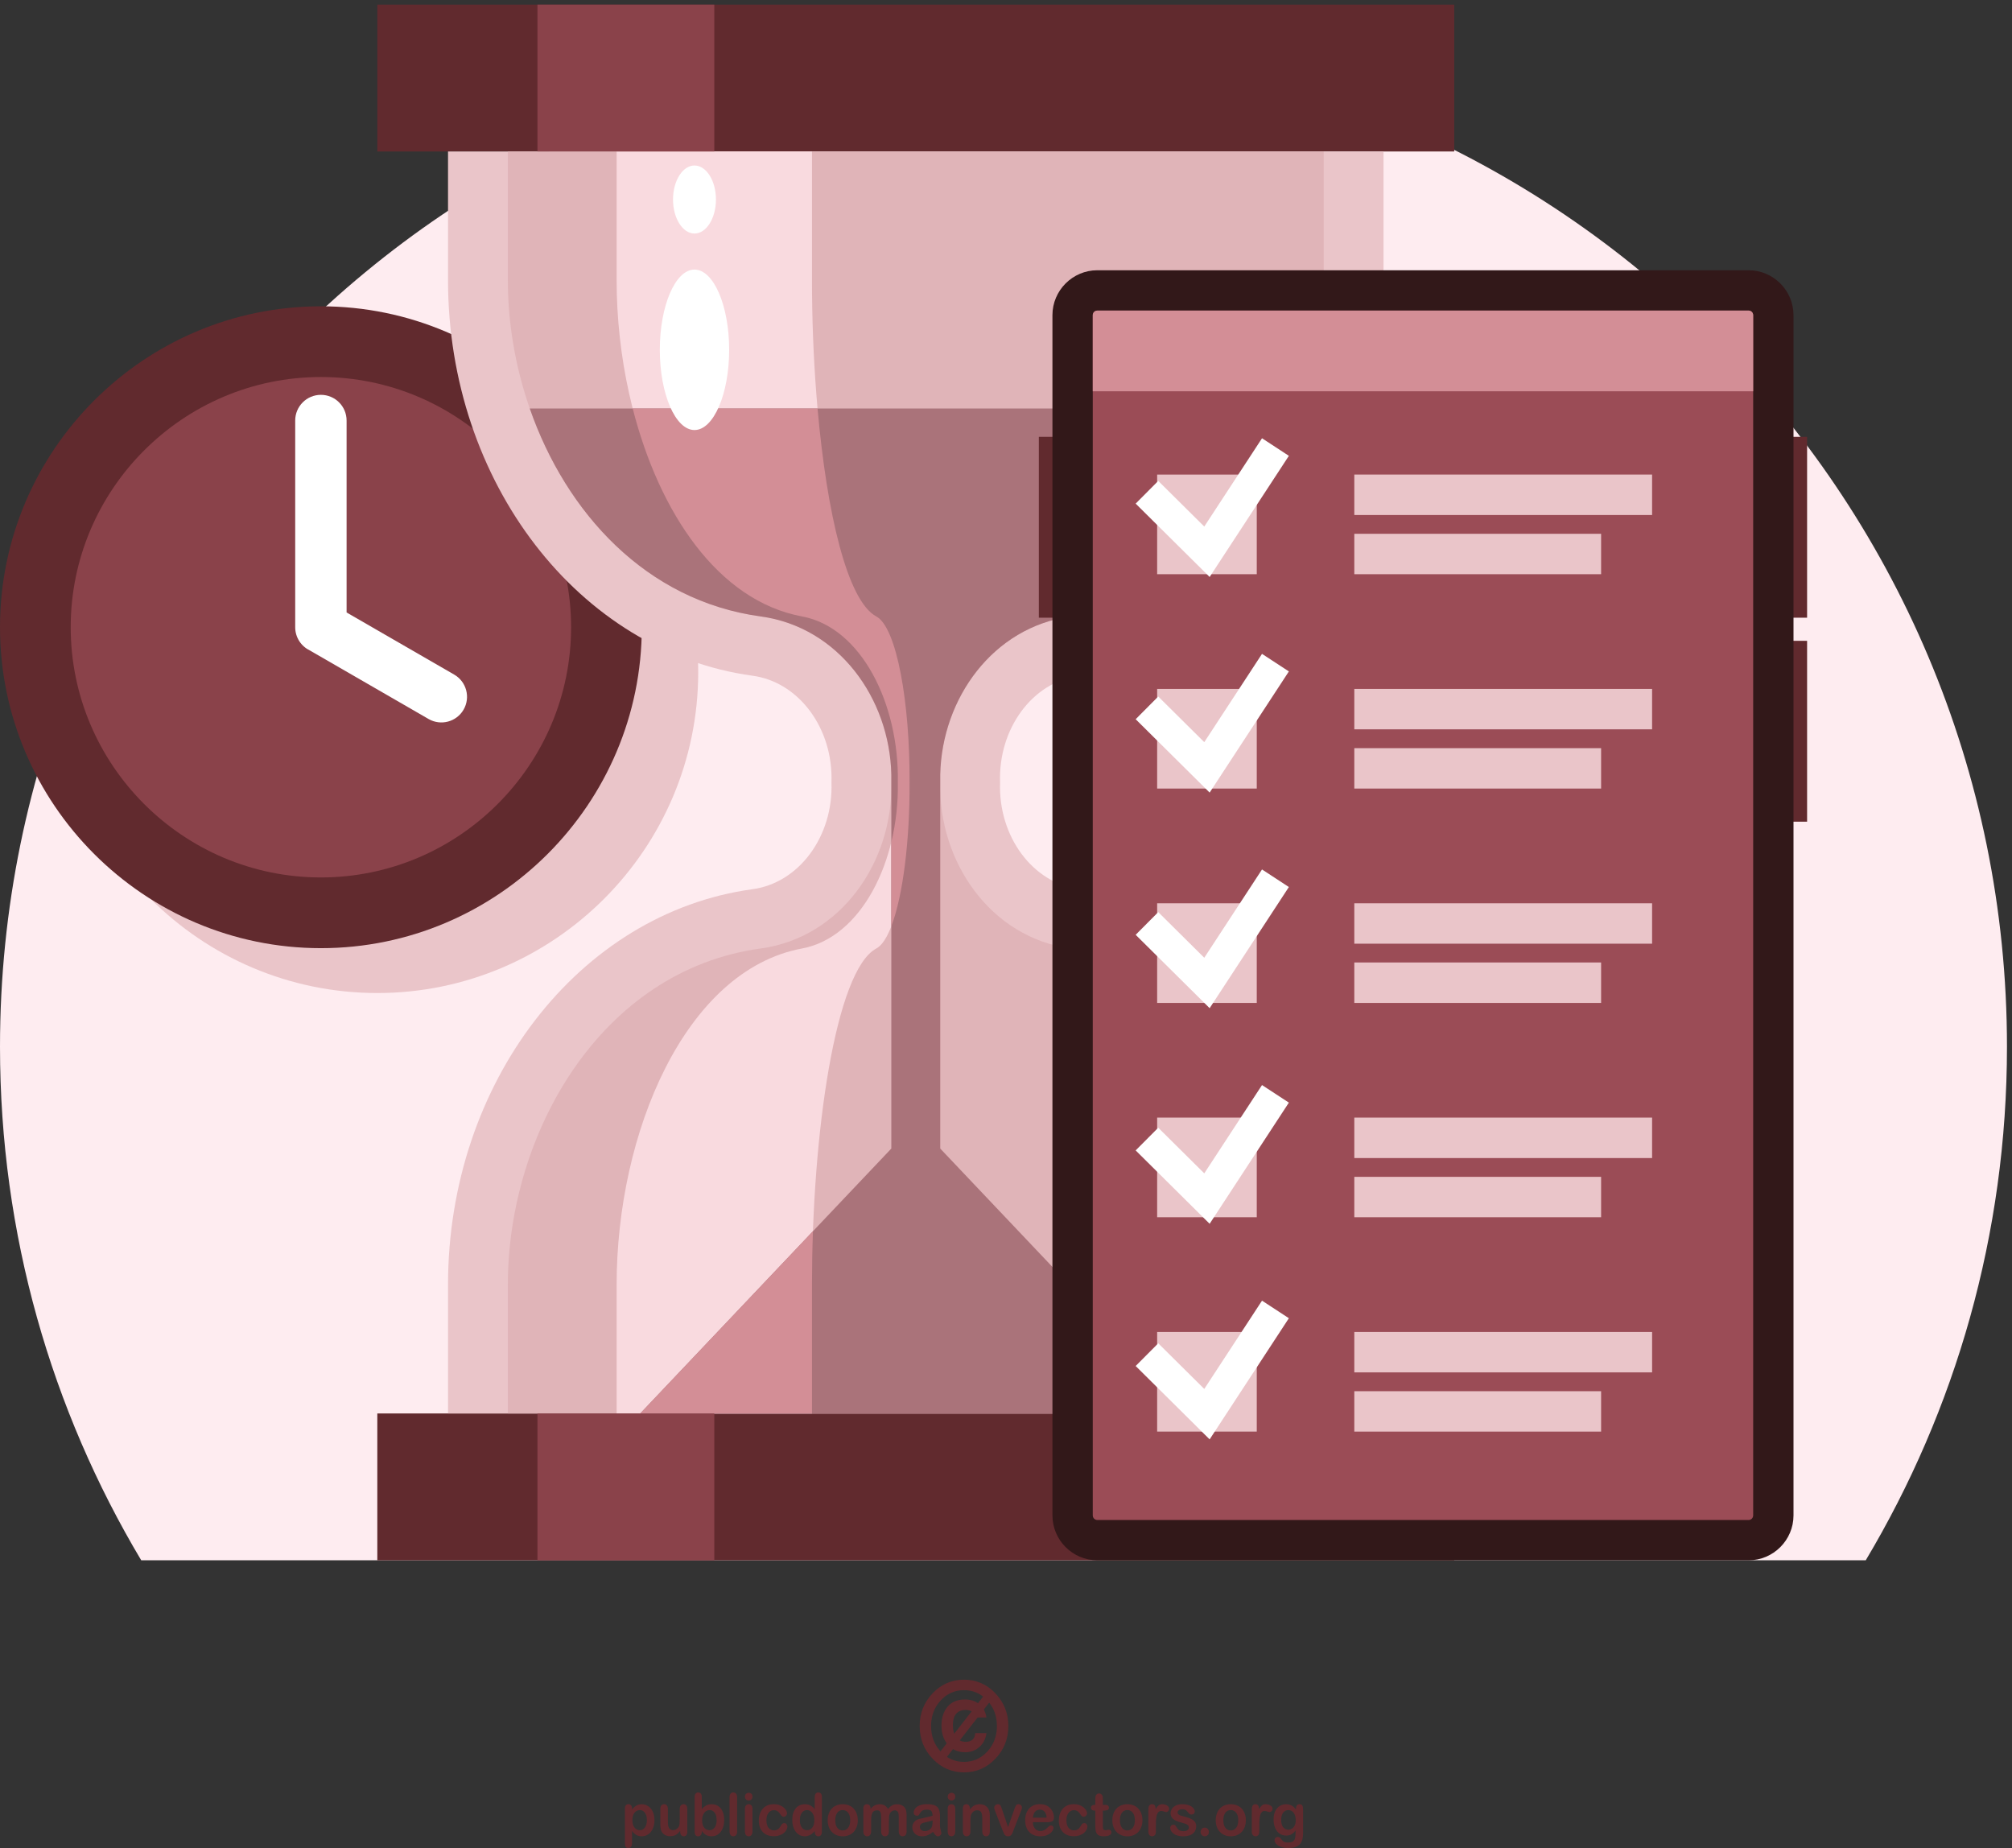<?xml version="1.0" encoding="UTF-8" standalone="no"?>
<!-- Created with Inkscape (http://www.inkscape.org/) -->

<svg
   version="1.1"
   id="svg1"
   width="662.652"
   height="608.584"
   viewBox="0 0 662.652 608.584"
   sodipodi:docname="time-management.svg"
   inkscape:version="1.3.2 (091e20ef0f, 2023-11-25, custom)"
   xmlns:inkscape="http://www.inkscape.org/namespaces/inkscape"
   xmlns:sodipodi="http://sodipodi.sourceforge.net/DTD/sodipodi-0.dtd"
   xmlns="http://www.w3.org/2000/svg"
   xmlns:svg="http://www.w3.org/2000/svg">
  <rect x="0" y="0" width="662.652" height="608.584" fill="#333333" stroke="none"/>
  <defs
     id="defs1" />
  <sodipodi:namedview
     id="namedview1"
     pagecolor="#505050"
     bordercolor="#ffffff"
     borderopacity="1"
     inkscape:showpageshadow="0"
     inkscape:pageopacity="0"
     inkscape:pagecheckerboard="1"
     inkscape:deskcolor="#d1d1d1"
     inkscape:zoom="0.49086755"
     inkscape:cx="331.04653"
     inkscape:cy="472.63259"
     inkscape:window-width="1920"
     inkscape:window-height="1002"
     inkscape:window-x="0"
     inkscape:window-y="0"
     inkscape:window-maximized="1"
     inkscape:current-layer="g1">
    <inkscape:page
       x="0"
       y="0"
       inkscape:label="1"
       id="page1"
       width="662.652"
       height="608.584"
       margin="0"
       bleed="0" />
  </sodipodi:namedview>
  <g
     id="g1"
     inkscape:groupmode="layer"
     inkscape:label="1"
     transform="translate(0,-968.216)">
    <g
       id="group-R5">
      <path
         id="path19"
         d="m 1601.85,69.102 c 0,5.098 -0.74,9.598 -2.28,13.301 -1.48,3.699 -3.57,6.5 -6.27,8.598 -2.67,1.898 -5.63,2.902 -8.9,2.902 -5.16,0 -9.52,-2.203 -13.07,-6.402 -3.56,-4.301 -5.33,-10.5 -5.33,-18.801 0,-7.797 1.77,-13.797 5.27,-18.098 3.55,-4.301 7.94,-6.5 13.13,-6.5 3.11,0 6.02,0.898 8.68,2.797 2.62,1.902 4.75,4.801 6.36,8.5 1.62,3.801 2.41,8.301 2.41,13.703 z m -36.72,28.5 v -2.402 c 3.51,4.5 7.16,7.903 10.95,10 3.81,2.102 8.14,3.203 12.95,3.203 5.76,0 11.06,-1.601 15.92,-4.703 4.84,-3.097 8.66,-7.597 11.5,-13.597 2.81,-6 4.19,-13 4.19,-21.199 0,-6.004 -0.78,-11.601 -2.41,-16.5 -1.62,-5.101 -3.86,-9.301 -6.69,-12.703 -2.83,-3.5 -6.21,-6.098 -10.05,-7.898 C 1597.6,29.902 1593.43,29 1589.03,29 c -5.38,0 -9.88,1.102 -13.51,3.402 -3.67,2.199 -7.12,5.496 -10.39,9.797 V 12.898 c 0,-8.598 -3.01,-12.898 -9,-12.898 -3.52,0 -5.87,1.102 -6.98,3.301 -1.16,2.199 -1.72,5.5 -1.72,9.699 v 84.402 c 0,3.797 0.75,6.5 2.32,8.399 1.58,1.801 3.7,2.699 6.38,2.699 2.66,0 4.82,-0.898 6.48,-2.801 1.67,-1.898 2.52,-4.597 2.52,-8.097"
         style="fill:#612a2e;fill-opacity:1;fill-rule:nonzero;stroke:none"
         transform="matrix(0.133,0,0,-0.133,0,1576.8)" />
      <path
         id="path20"
         d="M 1684.38,40.102 V 42.5 c -2.25,-2.898 -4.6,-5.398 -7.08,-7.398 -2.47,-2 -5.17,-3.5 -8.08,-4.5 -2.96,-0.902 -6.29,-1.402 -10.05,-1.402 -4.5,0 -8.56,1 -12.16,2.902 -3.6,1.898 -6.39,4.699 -8.33,8.098 -2.37,4.102 -3.51,10.102 -3.51,17.902 v 38.699 c 0,3.898 0.85,6.898 2.54,8.801 1.7,1.898 3.93,2.898 6.71,2.898 2.85,0 5.13,-1 6.87,-3 1.75,-1.898 2.61,-4.801 2.61,-8.699 V 65.5 c 0,-4.5 0.35,-8.301 1.07,-11.398 0.76,-3.102 2.08,-5.5 3.99,-7.203 1.87,-1.797 4.45,-2.598 7.69,-2.598 3.2,0 6.16,0.898 8.93,2.898 2.81,1.902 4.85,4.5 6.13,7.602 1.05,2.801 1.57,8.898 1.57,18.199 v 23.801 c 0,3.898 0.87,6.801 2.62,8.699 1.73,2 3.96,3 6.77,3 2.79,0 5.04,-1 6.73,-2.898 1.67,-1.903 2.51,-4.903 2.51,-8.801 V 40.199 c 0,-3.699 -0.78,-6.5 -2.41,-8.398 -1.6,-1.899 -3.7,-2.801 -6.27,-2.801 -2.56,0 -4.66,1 -6.35,2.898 -1.66,2.004 -2.5,4.602 -2.5,8.203"
         style="fill:#612a2e;fill-opacity:1;fill-rule:nonzero;stroke:none"
         transform="matrix(0.133,0,0,-0.133,0,1576.8)" />
      <path
         id="path21"
         d="m 1738.74,68.301 c 0,-7.801 1.68,-13.699 5.08,-17.902 3.43,-4.199 7.9,-6.297 13.45,-6.297 4.71,0 8.75,2.098 12.18,6.398 3.43,4.301 5.13,10.402 5.13,18.402 0,5.199 -0.71,9.598 -2.13,13.297 -1.44,3.801 -3.46,6.602 -6.04,8.602 -2.65,2.098 -5.65,3.102 -9.14,3.102 -3.6,0 -6.73,-1.004 -9.55,-3.102 -2.81,-2 -4.98,-4.899 -6.6,-8.801 -1.6,-3.801 -2.38,-8.398 -2.38,-13.699 z m -0.9,58.101 V 96.5 c 3.48,3.898 7.1,6.801 10.75,8.898 3.67,2.004 8.22,3.004 13.6,3.004 6.23,0 11.68,-1.601 16.37,-4.601 4.68,-3.102 8.34,-7.602 10.92,-13.403 2.6,-5.898 3.88,-12.797 3.88,-20.797 0,-6 -0.71,-11.402 -2.14,-16.402 -1.45,-4.898 -3.52,-9.098 -6.28,-12.801 -2.77,-3.598 -6.1,-6.398 -9.99,-8.5 C 1771.01,30 1766.7,29 1761.99,29 c -2.85,0 -5.59,0.398 -8.15,1.102 -2.53,0.699 -4.71,1.598 -6.45,2.797 -1.81,1.102 -3.33,2.402 -4.6,3.602 -1.24,1.301 -2.89,3.102 -4.95,5.602 v -1.902 c 0,-3.699 -0.86,-6.5 -2.56,-8.398 -1.67,-1.899 -3.85,-2.801 -6.43,-2.801 -2.68,0 -4.77,0.902 -6.37,2.801 -1.57,2 -2.36,4.699 -2.36,8.398 v 85.403 c 0,3.898 0.76,6.898 2.32,8.898 1.52,2.102 3.64,3.102 6.41,3.102 2.87,0 5.09,-1 6.63,-2.903 1.57,-2 2.36,-4.699 2.36,-8.297"
         style="fill:#612a2e;fill-opacity:1;fill-rule:nonzero;stroke:none"
         transform="matrix(0.133,0,0,-0.133,0,1576.8)" />
      <path
         id="path22"
         d="m 1806.58,40.902 v 84.797 c 0,3.903 0.84,6.903 2.48,8.903 1.7,2 3.94,3 6.78,3 2.84,0 5.12,-1 6.87,-3 1.7,-2 2.61,-5 2.61,-8.903 V 40.902 c 0,-4.004 -0.91,-7 -2.66,-9.004 C 1820.91,30 1818.63,29 1815.84,29 c -2.74,0 -4.95,1 -6.67,3.102 -1.72,2 -2.59,5 -2.59,8.801"
         style="fill:#612a2e;fill-opacity:1;fill-rule:nonzero;stroke:none"
         transform="matrix(0.133,0,0,-0.133,0,1576.8)" />
      <path
         id="path23"
         d="m 1863.39,97.402 v -56.5 C 1863.39,37 1862.48,34 1860.74,32 c -1.8,-2 -4.08,-3 -6.8,-3 -2.76,0 -4.99,1 -6.7,3.102 -1.7,2 -2.59,5 -2.59,8.801 v 55.898 c 0,3.898 0.89,6.801 2.59,8.699 1.71,2 3.94,3 6.7,3 2.72,0 5,-1 6.8,-3 1.74,-1.898 2.65,-4.598 2.65,-8.098 z m -9.27,20.2 c -2.6,0 -4.81,0.8 -6.71,2.597 -1.81,1.602 -2.76,4 -2.76,7.102 0,2.699 0.95,5 2.86,6.801 1.9,1.8 4.1,2.597 6.61,2.597 2.43,0 4.59,-0.797 6.46,-2.398 1.87,-1.602 2.81,-4 2.81,-7 0,-3.102 -0.92,-5.403 -2.76,-7.102 -1.83,-1.699 -3.97,-2.597 -6.51,-2.597"
         style="fill:#612a2e;fill-opacity:1;fill-rule:nonzero;stroke:none"
         transform="matrix(0.133,0,0,-0.133,0,1576.8)" />
      <path
         id="path24"
         d="m 1949.85,53.199 c 0,-2.398 -0.68,-5 -2.07,-7.801 -1.42,-2.797 -3.54,-5.398 -6.41,-7.898 -2.84,-2.5 -6.45,-4.5 -10.8,-6 -4.34,-1.598 -9.25,-2.301 -14.68,-2.301 -11.58,0 -20.61,3.5 -27.11,10.5 -6.49,7.102 -9.74,16.5 -9.74,28.301 0,8 1.48,15.199 4.44,21.301 2.97,6.098 7.31,10.898 12.91,14.301 5.61,3.398 12.36,5 20.16,5 4.87,0 9.32,-0.704 13.38,-2.2 4.04,-1.5 7.47,-3.402 10.28,-5.703 2.82,-2.297 4.96,-4.797 6.46,-7.5 1.5,-2.598 2.22,-5.098 2.22,-7.398 0,-2.301 -0.85,-4.301 -2.5,-5.899 -1.68,-1.703 -3.68,-2.5 -6.07,-2.5 -1.57,0 -2.84,0.496 -3.9,1.297 -1,0.801 -2.16,2.102 -3.46,4 -2.28,3.703 -4.68,6.402 -7.17,8.301 -2.5,1.699 -5.66,2.699 -9.47,2.699 -5.57,0 -10.03,-2.297 -13.41,-6.801 -3.39,-4.598 -5.07,-10.699 -5.07,-18.598 0,-3.602 0.44,-7 1.32,-10.102 0.86,-3.098 2.11,-5.699 3.75,-7.898 1.66,-2.199 3.63,-3.801 5.97,-4.902 2.33,-1.199 4.9,-1.699 7.67,-1.699 3.78,0 6.98,0.902 9.66,2.703 2.68,1.797 5.05,4.598 7.1,8.297 1.14,2.199 2.38,3.902 3.71,5.203 1.34,1.199 2.97,1.797 4.88,1.797 2.29,0 4.18,-0.797 5.71,-2.699 1.48,-1.801 2.24,-3.699 2.24,-5.801"
         style="fill:#612a2e;fill-opacity:1;fill-rule:nonzero;stroke:none"
         transform="matrix(0.133,0,0,-0.133,0,1576.8)" />
      <path
         id="path25"
         d="m 1980.72,68.902 c 0,-5.301 0.78,-9.801 2.35,-13.601 1.59,-3.699 3.72,-6.5 6.47,-8.402 2.76,-1.898 5.76,-2.797 8.98,-2.797 3.3,0 6.3,0.898 9.02,2.699 2.74,1.801 4.89,4.5 6.54,8.199 1.62,3.699 2.42,8.402 2.42,13.902 0,5.199 -0.8,9.598 -2.42,13.399 -1.65,3.801 -3.84,6.601 -6.59,8.699 -2.78,1.898 -5.79,2.902 -9.08,2.902 -3.43,0 -6.49,-1.004 -9.2,-3.102 -2.68,-2 -4.8,-4.899 -6.28,-8.699 -1.47,-3.801 -2.21,-8.199 -2.21,-13.199 z m 36.81,-28.703 v 1.902 c -2.52,-3 -4.99,-5.5 -7.47,-7.301 -2.4,-1.902 -5.08,-3.398 -7.94,-4.301 -2.84,-1 -5.97,-1.5 -9.35,-1.5 -4.47,0 -8.65,1 -12.46,2.898 -3.81,2.102 -7.11,4.902 -9.9,8.602 -2.78,3.699 -4.9,8 -6.35,13 -1.46,4.902 -2.17,10.301 -2.17,16.102 0,12.199 2.87,21.699 8.59,28.598 5.73,6.801 13.24,10.203 22.56,10.203 5.4,0 9.95,-1 13.65,-2.902 3.7,-2 7.33,-4.898 10.84,-9 v 28.898 c 0,4 0.76,7.004 2.31,9.102 1.52,2.102 3.69,3.102 6.54,3.102 2.83,0 5.01,-1 6.56,-2.801 1.52,-1.903 2.31,-4.699 2.31,-8.399 V 40.199 c 0,-3.699 -0.83,-6.5 -2.49,-8.398 C 2031.11,29.902 2029,29 2026.38,29 c -2.54,0 -4.68,1 -6.36,2.898 -1.66,1.902 -2.49,4.703 -2.49,8.301"
         style="fill:#612a2e;fill-opacity:1;fill-rule:nonzero;stroke:none"
         transform="matrix(0.133,0,0,-0.133,0,1576.8)" />
      <path
         id="path26"
         d="m 2105.38,68.699 c 0,8 -1.71,14.199 -5.05,18.602 -3.37,4.398 -7.9,6.699 -13.56,6.699 -3.68,0 -6.89,-1 -9.68,-3 -2.79,-2 -4.94,-4.898 -6.45,-8.801 -1.5,-3.797 -2.27,-8.297 -2.27,-13.5 0,-5.098 0.77,-9.598 2.24,-13.398 1.47,-3.801 3.61,-6.699 6.4,-8.699 2.75,-2.102 6.03,-3.102 9.76,-3.102 5.66,0 10.19,2.301 13.56,6.699 3.34,4.5 5.05,10.703 5.05,18.5 z m 18.79,0 c 0,-5.801 -0.88,-11.098 -2.6,-16.098 -1.74,-4.902 -4.26,-9.102 -7.54,-12.699 -3.31,-3.5 -7.24,-6.101 -11.81,-8.101 C 2097.65,29.902 2092.46,29 2086.77,29 c -5.66,0 -10.77,0.902 -15.29,2.898 -4.53,1.902 -8.47,4.602 -11.79,8.203 -3.3,3.5 -5.8,7.699 -7.54,12.598 -1.72,4.801 -2.57,10.199 -2.57,16 0,6 0.88,11.402 2.6,16.301 1.74,4.902 4.22,9.102 7.48,12.602 3.25,3.5 7.17,6.199 11.82,8 4.64,1.898 9.7,2.898 15.29,2.898 5.68,0 10.83,-1 15.45,-2.898 4.6,-1.903 8.57,-4.602 11.85,-8.2 3.32,-3.5 5.81,-7.703 7.5,-12.601 1.75,-4.801 2.6,-10.199 2.6,-16.102"
         style="fill:#612a2e;fill-opacity:1;fill-rule:nonzero;stroke:none"
         transform="matrix(0.133,0,0,-0.133,0,1576.8)" />
      <path
         id="path27"
         d="m 2203.29,84.902 c -1.41,-3.301 -2.07,-9.203 -2.07,-17.602 V 41.402 c 0,-4.101 -0.88,-7.301 -2.68,-9.301 C 2196.76,30 2194.38,29 2191.45,29 c -2.81,0 -5.1,1 -6.85,3.102 -1.77,2 -2.63,5.199 -2.63,9.301 V 72.5 c 0,4.902 -0.18,8.699 -0.51,11.5 -0.32,2.699 -1.18,4.902 -2.6,6.699 -1.39,1.703 -3.65,2.602 -6.7,2.602 -6.13,0 -10.16,-2.199 -12.12,-6.602 -1.96,-4.398 -2.88,-10.699 -2.88,-18.898 V 41.402 c 0,-4.101 -0.91,-7.203 -2.64,-9.203 C 2152.73,30 2150.42,29 2147.56,29 c -2.86,0 -5.21,1 -7,3.199 -1.81,2 -2.67,5.102 -2.67,9.102 v 56 c 0,3.699 0.77,6.5 2.37,8.398 1.65,1.903 3.79,2.801 6.46,2.801 2.56,0 4.71,-0.801 6.4,-2.598 1.71,-1.8 2.57,-4.3 2.57,-7.402 v -1.898 c 3.24,4.097 6.73,7 10.42,8.898 3.7,2 7.86,2.902 12.36,2.902 4.69,0 8.73,-1 12.11,-2.902 3.4,-2 6.18,-4.898 8.36,-8.898 3.16,4 6.55,7 10.18,8.898 3.61,2 7.61,2.902 11.98,2.902 5.16,0 9.57,-1 13.25,-3.203 3.71,-2.097 6.47,-5 8.31,-9 1.61,-3.5 2.4,-9.098 2.4,-16.699 V 41.402 c 0,-4.101 -0.89,-7.301 -2.65,-9.301 C 2240.59,30 2238.26,29 2235.32,29 c -2.84,0 -5.15,1 -6.95,3.199 -1.83,2 -2.74,5.102 -2.74,9.203 v 32.797 c 0,4.301 -0.16,7.602 -0.49,10.102 -0.35,2.598 -1.28,4.699 -2.81,6.398 -1.5,1.703 -3.8,2.602 -6.84,2.602 -2.46,0 -4.82,-0.801 -7,-2.301 -2.26,-1.5 -3.94,-3.598 -5.2,-6.098 v 0"
         style="fill:#612a2e;fill-opacity:1;fill-rule:nonzero;stroke:none"
         transform="matrix(0.133,0,0,-0.133,0,1576.8)" />
      <path
         id="path28"
         d="m 2309.38,68.301 c -2.76,-1 -6.76,-2.102 -11.99,-3.301 -5.25,-1.199 -8.87,-2 -10.89,-2.598 -2.01,-0.602 -3.94,-1.601 -5.74,-3.203 -1.85,-1.598 -2.78,-3.898 -2.78,-6.699 0,-3 1.09,-5.5 3.22,-7.598 2.17,-2.102 4.99,-3.102 8.46,-3.102 3.71,0 7.15,0.801 10.26,2.5 3.14,1.699 5.46,3.898 6.9,6.601 1.69,3 2.56,7.797 2.56,14.699 z M 2310.6,40 c -4.55,-3.699 -8.92,-6.398 -13.15,-8.199 C 2293.23,29.902 2288.46,29 2283.23,29 c -4.84,0 -9.02,1 -12.68,2.898 -3.67,2.004 -6.44,4.703 -8.42,8.203 -1.94,3.398 -2.95,7 -2.95,11 0,5.301 1.66,9.898 4.9,13.598 3.22,3.801 7.68,6.301 13.35,7.602 1.19,0.301 4.16,0.898 8.84,1.898 4.77,1.102 8.76,2 12.17,2.801 3.33,0.801 7,1.902 10.94,3 -0.24,5.199 -1.24,9 -2.98,11.5 -1.79,2.301 -5.46,3.5 -10.97,3.5 -4.78,0 -8.33,-0.699 -10.77,-2 -2.38,-1.398 -4.45,-3.5 -6.15,-6.301 -1.74,-2.797 -2.92,-4.598 -3.63,-5.5 -0.73,-0.898 -2.26,-1.297 -4.55,-1.297 -2.14,0 -3.95,0.699 -5.46,2.098 -1.55,1.402 -2.31,3.199 -2.31,5.402 0,3.5 1.17,6.797 3.48,10 2.34,3.297 5.99,6 10.92,8.098 4.93,2.102 11.11,3.102 18.47,3.102 8.22,0 14.7,-1 19.44,-3 4.71,-2 8,-5.204 9.96,-9.602 1.96,-4.398 2.92,-10.301 2.92,-17.5 0,-4.598 0,-8.5 -0.03,-11.699 -0.03,-3.199 -0.05,-6.699 -0.1,-10.699 0,-3.602 0.58,-7.5 1.76,-11.402 1.14,-4 1.72,-6.598 1.72,-7.699 0,-2 -0.91,-3.898 -2.71,-5.5 -1.77,-1.699 -3.84,-2.5 -6.11,-2.5 -1.95,0 -3.81,0.902 -5.72,2.801 -1.87,1.898 -3.85,4.699 -5.96,8.199"
         style="fill:#612a2e;fill-opacity:1;fill-rule:nonzero;stroke:none"
         transform="matrix(0.133,0,0,-0.133,0,1576.8)" />
      <path
         id="path29"
         d="m 2365.51,97.402 v -56.5 C 2365.51,37 2364.61,34 2362.86,32 c -1.79,-2 -4.03,-3 -6.79,-3 -2.74,0 -5,1 -6.69,3.102 -1.73,2 -2.59,5 -2.59,8.801 v 55.898 c 0,3.898 0.86,6.801 2.59,8.699 1.69,2 3.95,3 6.69,3 2.76,0 5,-1 6.79,-3 1.75,-1.898 2.65,-4.598 2.65,-8.098 z m -9.26,20.2 c -2.57,0 -4.79,0.8 -6.65,2.597 -1.86,1.602 -2.81,4 -2.81,7.102 0,2.699 0.97,5 2.87,6.801 1.88,1.8 4.11,2.597 6.59,2.597 2.44,0 4.61,-0.797 6.49,-2.398 1.85,-1.602 2.77,-4 2.77,-7 0,-3.102 -0.9,-5.403 -2.74,-7.102 -1.82,-1.699 -3.99,-2.597 -6.52,-2.597"
         style="fill:#612a2e;fill-opacity:1;fill-rule:nonzero;stroke:none"
         transform="matrix(0.133,0,0,-0.133,0,1576.8)" />
      <path
         id="path30"
         d="m 2401.92,97.699 v -2.398 c 3.28,4.5 6.87,7.898 10.76,10 3.92,2.101 8.41,3.199 13.51,3.199 4.91,0 9.35,-1.098 13.27,-3.398 3.85,-2.204 6.78,-5.403 8.68,-9.5 1.25,-2.402 2.02,-5 2.42,-7.703 0.33,-2.797 0.55,-6.297 0.55,-10.598 V 40.902 C 2451.11,37 2450.22,34 2448.52,32 c -1.73,-2 -3.96,-3 -6.69,-3 -2.79,0 -5.06,1 -6.73,3.102 -1.76,2 -2.66,5 -2.66,8.801 V 73.5 c 0,6.402 -0.84,11.402 -2.55,14.801 -1.75,3.398 -5.17,5.101 -10.3,5.101 -3.33,0 -6.37,-1.101 -9.11,-3.102 -2.73,-2.102 -4.75,-5 -6.03,-8.602 -0.91,-2.898 -1.39,-8.297 -1.39,-16.301 V 40.902 c 0,-4.004 -0.87,-7 -2.64,-9.004 C 2398.66,30 2396.38,29 2393.6,29 c -2.68,0 -4.91,1 -6.65,3.102 -1.76,2 -2.61,5 -2.61,8.801 v 56.5 c 0,3.7 0.77,6.5 2.34,8.297 1.52,1.903 3.7,2.801 6.39,2.801 1.61,0 3.12,-0.398 4.43,-1.199 1.37,-0.801 2.39,-2.102 3.2,-3.699 0.77,-1.602 1.22,-3.602 1.22,-5.903"
         style="fill:#612a2e;fill-opacity:1;fill-rule:nonzero;stroke:none"
         transform="matrix(0.133,0,0,-0.133,0,1576.8)" />
      <path
         id="path31"
         d="m 2481.16,96.301 15.13,-44.402 16.34,46.402 c 1.31,3.699 2.56,6.301 3.81,7.898 1.25,1.5 3.1,2.301 5.6,2.301 2.38,0 4.39,-0.801 6.11,-2.5 1.64,-1.699 2.47,-3.598 2.47,-5.801 0,-0.898 -0.17,-1.898 -0.46,-3 C 2529.89,96 2529.56,95 2529.15,93.902 2528.75,93 2528.34,91.801 2527.81,90.5 L 2509.83,44 c -0.49,-1.398 -1.16,-3.098 -1.95,-5.098 -0.8,-2.102 -1.72,-3.801 -2.68,-5.301 -1.01,-1.402 -2.21,-2.5 -3.63,-3.402 C 2500.1,29.398 2498.35,29 2496.29,29 c -2.64,0 -4.75,0.602 -6.35,1.902 -1.58,1.297 -2.75,2.598 -3.49,4.199 C 2485.71,36.5 2484.4,39.5 2482.64,44 l -17.85,46 c -0.41,1.102 -0.86,2.301 -1.3,3.402 -0.41,1.199 -0.75,2.297 -1.06,3.496 -0.31,1.301 -0.46,2.301 -0.46,3.102 0,1.402 0.38,2.699 1.18,4 0.78,1.301 1.85,2.402 3.22,3.199 1.39,0.903 2.85,1.301 4.47,1.301 3.09,0 5.24,-0.898 6.41,-2.801 1.17,-1.898 2.49,-5 3.91,-9.398"
         style="fill:#612a2e;fill-opacity:1;fill-rule:nonzero;stroke:none"
         transform="matrix(0.133,0,0,-0.133,0,1576.8)" />
      <path
         id="path32"
         d="m 2557.78,75.102 h 33.96 c -0.43,6.699 -2.16,11.699 -5.17,15 -3.01,3.301 -6.96,4.898 -11.86,4.898 -4.63,0 -8.47,-1.699 -11.46,-5 -2.99,-3.398 -4.8,-8.301 -5.47,-14.898 z M 2594.43,64 h -36.65 c 0.02,-4.5 0.9,-8.398 2.55,-11.801 1.69,-3.398 3.89,-5.898 6.69,-7.699 2.75,-1.699 5.82,-2.5 9.16,-2.5 2.22,0 4.29,0.199 6.13,0.801 1.84,0.602 3.65,1.398 5.41,2.598 1.7,1.102 3.29,2.301 4.78,3.703 1.45,1.398 3.4,3.098 5.69,5.5 0.98,0.898 2.36,1.301 4.11,1.301 1.96,0 3.5,-0.602 4.7,-1.703 1.18,-1.098 1.74,-2.598 1.74,-4.598 0,-1.801 -0.65,-3.902 -2,-6.199 -1.29,-2.402 -3.26,-4.703 -5.99,-6.902 -2.68,-2.102 -6.04,-3.898 -10.09,-5.398 C 2586.65,29.699 2582,29 2576.7,29 c -12.02,0 -21.38,3.602 -28.04,10.699 -6.68,7.199 -10,16.902 -10,29.203 0,5.797 0.86,11.098 2.47,16.098 1.64,4.902 4.03,9.102 7.2,12.699 3.16,3.5 7.02,6.203 11.66,8.102 4.64,1.898 9.74,2.801 15.39,2.801 7.26,0 13.56,-1.602 18.79,-4.801 5.27,-3.199 9.17,-7.399 11.77,-12.5 2.62,-5.102 3.92,-10.301 3.92,-15.602 0,-4.898 -1.3,-8.098 -4.03,-9.5 -2.72,-1.5 -6.51,-2.199 -11.4,-2.199"
         style="fill:#612a2e;fill-opacity:1;fill-rule:nonzero;stroke:none"
         transform="matrix(0.133,0,0,-0.133,0,1576.8)" />
      <path
         id="path33"
         d="m 2692.86,53.199 c 0,-2.398 -0.71,-5 -2.13,-7.801 -1.41,-2.797 -3.48,-5.398 -6.37,-7.898 -2.85,-2.5 -6.48,-4.5 -10.84,-6 -4.32,-1.598 -9.24,-2.301 -14.64,-2.301 -11.61,0 -20.63,3.5 -27.12,10.5 -6.48,7.102 -9.75,16.5 -9.75,28.301 0,8 1.47,15.199 4.48,21.301 2.97,6.098 7.24,10.898 12.89,14.301 5.59,3.398 12.34,5 20.18,5 4.84,0 9.27,-0.704 13.36,-2.2 4.04,-1.5 7.44,-3.402 10.29,-5.703 2.81,-2.297 4.94,-4.797 6.44,-7.5 1.49,-2.598 2.23,-5.098 2.23,-7.398 0,-2.301 -0.83,-4.301 -2.56,-5.899 -1.64,-1.703 -3.65,-2.5 -6.03,-2.5 -1.57,0 -2.86,0.496 -3.87,1.297 -1.04,0.801 -2.19,2.102 -3.48,4 -2.28,3.703 -4.67,6.402 -7.16,8.301 -2.51,1.699 -5.66,2.699 -9.52,2.699 -5.51,0 -9.97,-2.297 -13.36,-6.801 -3.41,-4.598 -5.09,-10.699 -5.09,-18.598 0,-3.602 0.46,-7 1.3,-10.102 0.86,-3.098 2.13,-5.699 3.79,-7.898 1.64,-2.199 3.65,-3.801 5.97,-4.902 2.3,-1.199 4.87,-1.699 7.69,-1.699 3.74,0 6.97,0.902 9.64,2.703 2.66,1.797 5.06,4.598 7.11,8.297 1.16,2.199 2.37,3.902 3.71,5.203 1.31,1.199 2.91,1.797 4.87,1.797 2.26,0 4.18,-0.797 5.64,-2.699 1.55,-1.801 2.33,-3.699 2.33,-5.801"
         style="fill:#612a2e;fill-opacity:1;fill-rule:nonzero;stroke:none"
         transform="matrix(0.133,0,0,-0.133,0,1576.8)" />
      <path
         id="path34"
         d="m 2710.25,106.801 h 2.06 v 11.801 c 0,3.097 0.08,5.597 0.25,7.398 0.15,1.801 0.57,3.301 1.33,4.602 0.72,1.296 1.76,2.398 3.17,3.3 1.35,0.797 2.89,1.2 4.59,1.2 2.36,0 4.51,-0.903 6.42,-2.801 1.25,-1.199 2.09,-2.699 2.44,-4.5 0.35,-1.801 0.49,-4.399 0.49,-7.602 v -13.398 h 6.9 c 2.65,0 4.68,-0.602 6.07,-1.899 1.43,-1.402 2.11,-3.004 2.11,-5.101 0,-2.602 -1,-4.5 -3.01,-5.5 -1.99,-1 -4.84,-1.602 -8.53,-1.602 H 2731 v -36 c 0,-3 0.13,-5.398 0.31,-7.098 0.25,-1.602 0.82,-2.902 1.7,-3.902 0.86,-1.098 2.31,-1.598 4.35,-1.598 1.08,0 2.57,0.199 4.46,0.598 1.84,0.402 3.32,0.602 4.38,0.602 1.5,0 2.91,-0.602 4.1,-1.801 1.19,-1.398 1.79,-2.898 1.79,-4.801 0,-3.098 -1.6,-5.5 -4.92,-7.199 -3.32,-1.699 -8.04,-2.5 -14.2,-2.5 -5.86,0 -10.31,1 -13.34,3.102 -2.99,2 -5,4.898 -5.89,8.5 -0.98,3.699 -1.43,8.5 -1.43,14.598 v 37.5 h -2.49 c -2.65,0 -4.72,0.703 -6.14,2.102 -1.44,1.301 -2.13,3 -2.13,5 0,2.097 0.72,3.699 2.2,5.101 1.51,1.297 3.64,1.899 6.5,1.899"
         style="fill:#612a2e;fill-opacity:1;fill-rule:nonzero;stroke:none"
         transform="matrix(0.133,0,0,-0.133,0,1576.8)" />
      <path
         id="path35"
         d="m 2810.26,68.699 c 0,8 -1.7,14.199 -5.04,18.602 -3.4,4.398 -7.87,6.699 -13.57,6.699 -3.68,0 -6.88,-1 -9.65,-3 -2.82,-2 -4.96,-4.898 -6.47,-8.801 -1.5,-3.797 -2.26,-8.297 -2.26,-13.5 0,-5.098 0.76,-9.598 2.24,-13.398 1.49,-3.801 3.6,-6.699 6.37,-8.699 2.75,-2.102 6.02,-3.102 9.77,-3.102 5.7,0 10.17,2.301 13.57,6.699 3.34,4.5 5.04,10.703 5.04,18.5 z m 18.81,0 c 0,-5.801 -0.86,-11.098 -2.64,-16.098 -1.72,-4.902 -4.26,-9.102 -7.52,-12.699 -3.3,-3.5 -7.24,-6.101 -11.8,-8.101 C 2802.5,29.902 2797.39,29 2791.65,29 c -5.69,0 -10.81,0.902 -15.3,2.898 -4.53,1.902 -8.47,4.602 -11.77,8.203 -3.31,3.5 -5.83,7.699 -7.52,12.598 -1.7,4.801 -2.54,10.199 -2.54,16 0,6 0.84,11.402 2.54,16.301 1.77,4.902 4.23,9.102 7.5,12.602 3.26,3.5 7.18,6.199 11.79,8 4.67,1.898 9.75,2.898 15.3,2.898 5.7,0 10.84,-1 15.46,-2.898 4.61,-1.903 8.56,-4.602 11.86,-8.2 3.24,-3.5 5.82,-7.703 7.52,-12.601 1.72,-4.801 2.58,-10.199 2.58,-16.102"
         style="fill:#612a2e;fill-opacity:1;fill-rule:nonzero;stroke:none"
         transform="matrix(0.133,0,0,-0.133,0,1576.8)" />
      <path
         id="path36"
         d="M 2862.43,57.199 V 40.902 c 0,-4.004 -0.9,-7 -2.68,-9.004 C 2857.95,30 2855.71,29 2852.93,29 c -2.65,0 -4.92,1 -6.64,3 -1.71,2 -2.59,5 -2.59,8.902 v 54.398 c 0,8.801 3.02,13.199 9.12,13.199 3.08,0 5.33,-1 6.74,-3.102 1.34,-1.996 2.07,-5.097 2.24,-9.097 2.23,4 4.55,7.101 6.94,9.097 2.34,2.102 5.46,3.102 9.37,3.102 3.98,0 7.77,-1 11.5,-3.102 3.7,-1.996 5.57,-4.796 5.57,-8.199 0,-2.297 -0.82,-4.301 -2.4,-5.898 -1.54,-1.5 -3.26,-2.301 -5.12,-2.301 -0.66,0 -2.34,0.398 -4.96,1.301 -2.66,0.898 -4.96,1.398 -6.99,1.398 -2.72,0 -4.96,-0.699 -6.68,-2.301 -1.76,-1.5 -3.11,-3.699 -4.06,-6.699 -0.96,-3 -1.66,-6.5 -2,-10.598 -0.35,-4 -0.54,-9 -0.54,-14.902"
         style="fill:#612a2e;fill-opacity:1;fill-rule:nonzero;stroke:none"
         transform="matrix(0.133,0,0,-0.133,0,1576.8)" />
      <path
         id="path37"
         d="m 2962.21,54.602 c 0,-5.5 -1.25,-10.102 -3.81,-13.902 -2.52,-3.898 -6.23,-6.797 -11.15,-8.801 C 2942.33,30 2936.35,29 2929.28,29 c -6.68,0 -12.46,1.102 -17.28,3.199 -4.81,2.199 -8.36,4.902 -10.63,8.102 -2.32,3.199 -3.49,6.398 -3.49,9.601 0,2.199 0.76,4 2.24,5.598 1.47,1.5 3.32,2.199 5.53,2.199 1.99,0 3.52,-0.5 4.57,-1.398 1.05,-1.102 2.03,-2.5 3.03,-4.301 1.91,-3.5 4.2,-6.098 6.91,-7.801 2.64,-1.699 6.29,-2.598 10.94,-2.598 3.75,0 6.82,0.898 9.24,2.598 2.36,1.801 3.61,3.801 3.61,6 0,3.5 -1.27,6 -3.75,7.5 -2.52,1.699 -6.6,3.203 -12.32,4.602 -6.45,1.601 -11.72,3.398 -15.77,5.199 -4.04,1.898 -7.32,4.301 -9.72,7.301 -2.42,3 -3.65,6.699 -3.65,11.101 0,3.898 1.13,7.598 3.37,11.098 2.23,3.5 5.57,6.301 9.95,8.398 4.35,2.102 9.61,3.102 15.82,3.102 4.82,0 9.18,-0.5 13.06,-1.602 3.87,-0.996 7.15,-2.5 9.69,-4.199 2.58,-1.797 4.57,-3.699 5.9,-5.898 1.37,-2.102 2.03,-4.199 2.03,-6.301 0,-2.199 -0.7,-4 -2.17,-5.5 -1.44,-1.398 -3.51,-2.102 -6.13,-2.102 -1.95,0 -3.58,0.504 -4.94,1.703 -1.33,1.098 -2.89,2.801 -4.61,5.098 -1.43,1.902 -3.09,3.5 -5.02,4.602 -1.94,1.098 -4.53,1.699 -7.81,1.699 -3.4,0 -6.23,-0.699 -8.44,-2.199 -2.25,-1.5 -3.38,-3.402 -3.38,-5.699 0,-2 0.84,-3.703 2.46,-5 1.66,-1.301 3.87,-2.402 6.68,-3.301 2.79,-0.801 6.62,-1.902 11.52,-3.102 5.84,-1.5 10.57,-3.297 14.24,-5.297 3.69,-2.102 6.49,-4.504 8.38,-7.301 1.91,-2.801 2.87,-6 2.87,-9.5"
         style="fill:#612a2e;fill-opacity:1;fill-rule:nonzero;stroke:none"
         transform="matrix(0.133,0,0,-0.133,0,1576.8)" />
      <path
         id="path38"
         d="m 2983.48,29 c -2.83,0 -5.29,0.902 -7.32,2.898 -2.09,1.902 -3.11,4.602 -3.11,8.004 0,2.898 0.96,5.399 2.91,7.5 1.97,2.098 4.42,3.098 7.31,3.098 2.85,0 5.33,-1 7.32,-3.098 2.05,-2.004 3.07,-4.601 3.07,-7.5 0,-3.402 -1.02,-6.101 -3.07,-8.004 C 2988.6,30 2986.22,29 2983.48,29"
         style="fill:#612a2e;fill-opacity:1;fill-rule:nonzero;stroke:none"
         transform="matrix(0.133,0,0,-0.133,0,1576.8)" />
      <path
         id="path39"
         d="m 3066.31,68.699 c 0,8 -1.68,14.199 -5.06,18.602 -3.35,4.398 -7.85,6.699 -13.53,6.699 -3.65,0 -6.84,-1 -9.65,-3 -2.81,-2 -4.94,-4.898 -6.44,-8.801 -1.51,-3.797 -2.27,-8.297 -2.27,-13.5 0,-5.098 0.72,-9.598 2.21,-13.398 1.54,-3.801 3.63,-6.699 6.4,-8.699 2.76,-2.102 6.02,-3.102 9.75,-3.102 5.68,0 10.18,2.301 13.53,6.699 3.38,4.5 5.06,10.703 5.06,18.5 z m 18.83,0 c 0,-5.801 -0.86,-11.098 -2.62,-16.098 -1.75,-4.902 -4.23,-9.102 -7.55,-12.699 -3.32,-3.5 -7.21,-6.101 -11.8,-8.101 C 3058.62,29.902 3053.46,29 3047.72,29 c -5.64,0 -10.76,0.902 -15.27,2.898 -4.53,1.902 -8.44,4.602 -11.76,8.203 -3.36,3.5 -5.86,7.699 -7.6,12.598 -1.68,4.801 -2.54,10.199 -2.54,16 0,6 0.86,11.402 2.62,16.301 1.76,4.902 4.22,9.102 7.44,12.602 3.24,3.5 7.19,6.199 11.84,8 4.61,1.898 9.66,2.898 15.27,2.898 5.68,0 10.82,-1 15.45,-2.898 4.65,-1.903 8.59,-4.602 11.89,-8.2 3.27,-3.5 5.77,-7.703 7.5,-12.601 1.72,-4.801 2.58,-10.199 2.58,-16.102"
         style="fill:#612a2e;fill-opacity:1;fill-rule:nonzero;stroke:none"
         transform="matrix(0.133,0,0,-0.133,0,1576.8)" />
      <path
         id="path40"
         d="M 3118.5,57.199 V 40.902 c 0,-4.004 -0.9,-7 -2.67,-9.004 C 3114.07,30 3111.78,29 3109.05,29 c -2.74,0 -4.92,1 -6.68,3 -1.76,2 -2.6,5 -2.6,8.902 v 54.398 c 0,8.801 3.07,13.199 9.12,13.199 3.13,0 5.35,-1 6.7,-3.102 1.37,-1.996 2.17,-5.097 2.33,-9.097 2.2,4 4.49,7.101 6.85,9.097 2.36,2.102 5.51,3.102 9.41,3.102 4.01,0 7.82,-1 11.49,-3.102 3.71,-1.996 5.57,-4.796 5.57,-8.199 0,-2.297 -0.81,-4.301 -2.35,-5.898 -1.62,-1.5 -3.28,-2.301 -5.15,-2.301 -0.67,0 -2.31,0.398 -4.95,1.301 -2.63,0.898 -4.96,1.398 -6.99,1.398 -2.71,0 -4.96,-0.699 -6.74,-2.301 -1.72,-1.5 -3.04,-3.699 -4.04,-6.699 -0.92,-3 -1.6,-6.5 -1.95,-10.598 -0.37,-4 -0.57,-9 -0.57,-14.902"
         style="fill:#612a2e;fill-opacity:1;fill-rule:nonzero;stroke:none"
         transform="matrix(0.133,0,0,-0.133,0,1576.8)" />
      <path
         id="path41"
         d="m 3172.58,69.398 c 0,-7.898 1.68,-13.898 5,-17.996 3.28,-4 7.62,-6.101 12.84,-6.101 3.08,0 6.07,0.898 8.82,2.699 2.78,1.699 5.04,4.301 6.76,7.801 1.78,3.598 2.62,7.801 2.62,12.801 0,8 -1.7,14.199 -5.06,18.598 -3.34,4.5 -7.77,6.703 -13.26,6.703 -5.33,0 -9.63,-2.203 -12.85,-6.402 -3.25,-4.301 -4.87,-10.301 -4.87,-18.102 z m 54.3,24.801 V 37.402 c 0,-6.5 -0.7,-12.101 -1.99,-16.801 -1.33,-4.699 -3.46,-8.5 -6.39,-11.602 -2.93,-3 -6.78,-5.301 -11.48,-6.801 C 3202.29,0.801 3196.37,0 3189.34,0 c -6.46,0 -12.25,0.902 -17.28,2.801 -5.1,1.898 -9.03,4.301 -11.76,7.301 -2.74,3 -4.12,6.098 -4.12,9.199 0,2.398 0.76,4.398 2.36,5.898 1.52,1.5 3.42,2.301 5.61,2.301 2.75,0 5.11,-1.301 7.2,-3.801 1.02,-1.398 2.07,-2.699 3.13,-4 1.07,-1.297 2.26,-2.398 3.55,-3.297 1.33,-1.004 2.91,-1.703 4.73,-2.102 1.8,-0.5 3.92,-0.699 6.33,-0.699 4.8,0 8.59,0.699 11.27,2.098 2.67,1.402 4.55,3.402 5.64,5.902 1.04,2.5 1.72,5.199 1.82,8.098 0.23,3 0.35,7.602 0.49,14 -2.88,-4.199 -6.27,-7.398 -10,-9.598 -3.77,-2.203 -8.29,-3.301 -13.46,-3.301 -6.33,0 -11.8,1.699 -16.45,5 -4.72,3.398 -8.34,8 -10.84,14.101 -2.48,6 -3.77,12.899 -3.77,20.797 0,5.902 0.75,11.199 2.33,15.902 1.48,4.699 3.65,8.699 6.54,12 2.81,3.199 6.09,5.699 9.79,7.3 3.73,1.7 7.75,2.5 12.24,2.5 5.28,0 9.87,-1.101 13.75,-3.203 3.95,-2.097 7.5,-5.5 10.86,-10 v 2.602 c 0,3.398 0.84,6.101 2.4,8 1.61,1.801 3.68,2.699 6.18,2.699 3.63,0 6.01,-1.199 7.22,-3.598 1.19,-2.5 1.78,-6.101 1.78,-10.703"
         style="fill:#612a2e;fill-opacity:1;fill-rule:nonzero;stroke:none"
         transform="matrix(0.133,0,0,-0.133,0,1576.8)" />
      <path
         id="path42"
         d="m 2414.98,284.5 h 27.79 c -1.96,-14.898 -8.1,-26.602 -18.31,-35 -9.46,-8.301 -20.9,-12.301 -34.25,-12.301 -18.15,0 -32.64,6.301 -43.45,19 -10.25,12.203 -15.36,27.801 -15.36,46.903 0,19.5 5.08,35.199 15.21,47 10.13,11.796 24.45,17.699 42.97,17.699 13.77,0 25.42,-3.699 34.88,-11.102 10,-8 16.15,-19.199 18.31,-33.597 h -27.79 c -2.4,12.5 -10.05,18.796 -23.09,18.796 -21.47,0 -32.23,-12.699 -32.23,-38.199 0,-11.898 2.77,-21.699 8.29,-29.199 5.52,-7.699 13.31,-11.5 23.35,-11.5 14.98,0 22.87,7.199 23.68,21.5 z m -109.38,17.602 c 0,-24.903 7.89,-45.903 23.63,-63.102 15.77,-17.102 35.07,-25.699 57.96,-25.699 22.81,0 42.11,8.597 57.85,25.699 15.79,17.199 23.62,38.199 23.62,63.102 0,24.796 -7.83,45.898 -23.62,63 -15.74,17.199 -35.04,25.8 -57.85,25.8 -22.89,0 -42.19,-8.601 -57.96,-25.8 -15.74,-17.102 -23.63,-38.204 -23.63,-63 z m -28.23,0 c 0,31.597 10.71,58.597 32.14,81.097 21.46,22.403 47.36,33.602 77.68,33.602 30.26,0 56.12,-11.199 77.6,-33.602 21.45,-22.5 32.18,-49.5 32.18,-81.097 0,-31.704 -10.73,-58.7 -32.18,-81.102 -21.48,-22.5 -47.34,-33.699 -77.6,-33.699 -30.32,0 -56.22,11.199 -77.68,33.699 -21.43,22.402 -32.14,49.398 -32.14,81.102"
         style="fill:#612a2e;fill-opacity:1;fill-rule:nonzero;stroke:none"
         transform="matrix(0.133,0,0,-0.133,0,1576.8)" />
      <path
         id="path43"
         d="m 2321.81,230.199 16.01,-13.597 117.76,151.199 -16.01,13.601 -117.76,-151.203"
         style="fill:#612a2e;fill-opacity:1;fill-rule:nonzero;stroke:none"
         transform="matrix(0.133,0,0,-0.133,0,1576.8)" />
      <path
         id="path44"
         d="m 2484.95,4468.91 c 1372.4,0 2484.94,-1112.55 2484.94,-2484.95 0,-464.76 -127.7,-899.56 -349.73,-1271.558 H 349.73 C 127.703,1084.4 0,1519.2 0,1983.96 0,3356.36 1112.54,4468.91 2484.95,4468.91"
         style="fill:#feecf0;fill-opacity:1;fill-rule:evenodd;stroke:none"
         transform="matrix(0.133,0,0,-0.133,0,1576.8)" />
      <path
         id="path45"
         d="m 934.355,2117 c 437.685,0 794.655,356.96 794.655,794.63 0,437.68 -356.97,794.64 -794.655,794.64 -437.671,0 -794.636,-356.96 -794.636,-794.64 0,-437.67 356.965,-794.63 794.636,-794.63"
         style="fill:#eac5c9;fill-opacity:1;fill-rule:evenodd;stroke:none"
         transform="matrix(0.133,0,0,-0.133,0,1576.8)" />
      <path
         id="path46"
         d="m 794.648,2228.1 c 437.672,0 794.642,356.97 794.642,794.65 0,437.67 -356.97,794.64 -794.642,794.64 C 356.973,3817.39 0.004,3460.42 0.004,3022.75 0.004,2585.07 356.973,2228.1 794.648,2228.1"
         style="fill:#612a2e;fill-opacity:1;fill-rule:evenodd;stroke:none"
         transform="matrix(0.133,0,0,-0.133,0,1576.8)" />
      <path
         id="path47"
         d="m 794.648,2403.2 c 341.242,0 619.552,278.32 619.552,619.55 0,341.24 -278.31,619.55 -619.552,619.55 -341.242,0 -619.554,-278.31 -619.554,-619.55 0,-341.23 278.312,-619.55 619.554,-619.55"
         style="fill:#8a424a;fill-opacity:1;fill-rule:evenodd;stroke:none"
         transform="matrix(0.133,0,0,-0.133,0,1576.8)" />
      <path
         id="path48"
         d="m 731.016,3534.55 c 0,35.14 28.492,63.63 63.632,63.63 35.137,0 63.622,-28.49 63.622,-63.63 v -475.24 l 266.58,-153.91 c 30.34,-17.56 40.68,-56.41 23.11,-86.74 -17.56,-30.34 -56.41,-40.7 -86.74,-23.12 l -294.372,169.95 c -21.219,10.32 -35.832,32.08 -35.832,57.26 v 511.8"
         style="fill:#ffffff;fill-opacity:1;fill-rule:evenodd;stroke:none"
         transform="matrix(0.133,0,0,-0.133,0,1576.8)" />
      <path
         id="path49"
         d="M 934.355,1076 H 3601.13 V 712.402 H 934.355 Z m 0,3488.38 H 3601.13 V 4200.74 H 934.355 v 363.64 0"
         style="fill:#612a2e;fill-opacity:1;fill-rule:evenodd;stroke:none"
         transform="matrix(0.133,0,0,-0.133,0,1576.8)" />
      <path
         id="path50"
         d="m 1109.44,4200.74 v -318.7 c 0,-499.92 324.1,-920.77 754.25,-979.38 114.91,-15.65 200.01,-130.82 195.29,-264.28 4.72,-133.45 -80.38,-248.62 -195.29,-264.27 -430.15,-58.62 -754.25,-479.47 -754.25,-979.41 V 1076 h 1158.31 1158.28 v 318.7 c 0,499.94 -324.1,920.79 -754.23,979.41 -114.93,15.65 -200.03,130.82 -195.3,264.27 -4.73,133.46 80.37,248.63 195.3,264.28 430.13,58.61 754.23,479.46 754.23,979.38 v 318.7 H 2267.75 1109.44"
         style="fill:#eac5c9;fill-opacity:1;fill-rule:evenodd;stroke:none"
         transform="matrix(0.133,0,0,-0.133,0,1576.8)" />
      <path
         id="path51"
         d="m 1257.6,4200.74 v -318.7 c 0,-374.3 229.89,-778.6 626.09,-832.58 200.31,-27.3 328.04,-216.16 323.51,-411.08 4.53,-194.92 -123.19,-383.78 -323.51,-411.08 C 1487.49,2173.31 1257.6,1769 1257.6,1394.7 V 1076 h 2020.29 v 318.7 c 0,374.3 -229.9,778.61 -626.09,832.6 -200.33,27.3 -328.05,216.16 -323.5,411.08 -4.55,194.92 123.17,383.78 323.5,411.08 396.19,53.98 626.09,458.28 626.09,832.58 v 318.7 H 1257.6"
         style="fill:#e0b4b8;fill-opacity:1;fill-rule:evenodd;stroke:none"
         transform="matrix(0.133,0,0,-0.133,0,1576.8)" />
      <path
         id="path52"
         d="m 1526.97,4200.74 v -318.7 c 0,-374.3 168.57,-778.6 459.13,-832.58 146.89,-27.3 240.57,-216.16 237.23,-411.08 3.34,-194.92 -90.34,-383.78 -237.23,-411.08 -290.56,-53.99 -459.13,-458.3 -459.13,-832.6 V 1076 h 483.73 v 318.7 c 0,374.3 58.49,778.61 159.32,832.6 50.97,27.3 83.46,216.16 82.32,411.08 1.14,194.92 -31.35,383.78 -82.32,411.08 -100.83,53.98 -159.32,458.28 -159.32,832.58 v 318.7 h -483.73"
         style="fill:#f9dadf;fill-opacity:1;fill-rule:evenodd;stroke:none"
         transform="matrix(0.133,0,0,-0.133,0,1576.8)" />
      <path
         id="path53"
         d="m 1311.88,3564.35 c 89.86,-258.13 288.21,-476.26 571.81,-514.89 193.6,-26.39 319.39,-203.69 323.51,-391.53 v -19.55 -906.48 l -280.64,-296 -341.17,-359.9 h 682.36 682.34 l -341.17,359.9 -280.62,296 v 906.48 19.55 c 4.09,187.84 129.88,365.14 323.5,391.53 283.59,38.63 481.95,256.76 571.81,514.89 H 1311.88"
         style="fill:#aa737a;fill-opacity:1;fill-rule:evenodd;stroke:none"
         transform="matrix(0.133,0,0,-0.133,0,1576.8)" />
      <path
         id="path54"
         d="m 2013.11,1527.2 -86.55,-91.3 -341.17,-359.9 h 425.31 v 318.7 c 0,44 0.81,88.3 2.41,132.5 z m 194.09,963.84 v -208.71 c 28.98,75.47 45.97,214.15 45.14,356.05 1.14,194.92 -31.35,383.78 -82.32,411.08 -72.16,38.63 -122.65,256.76 -145.51,514.89 h -457.74 c 65.89,-258.13 211.36,-476.26 419.33,-514.89 146.89,-27.3 240.57,-216.16 237.23,-411.08 0.86,-50.42 -4.78,-100.43 -16.13,-147.34 v 0"
         style="fill:#d38e96;fill-opacity:1;fill-rule:evenodd;stroke:none"
         transform="matrix(0.133,0,0,-0.133,0,1576.8)" />
      <path
         id="path55"
         d="m 1719.77,3511.01 c 47.29,0 85.86,89.24 85.86,198.66 0,109.42 -38.57,198.66 -85.86,198.66 -47.29,0 -85.86,-89.24 -85.86,-198.66 0,-109.42 38.57,-198.66 85.86,-198.66"
         style="fill:#ffffff;fill-opacity:1;fill-rule:evenodd;stroke:none"
         transform="matrix(0.133,0,0,-0.133,0,1576.8)" />
      <path
         id="path56"
         d="m 1719.77,3997.57 c 29.28,0 53.15,37.83 53.15,84.23 0,46.39 -23.87,84.22 -53.15,84.22 -29.29,0 -53.16,-37.83 -53.16,-84.22 0,-46.4 23.87,-84.23 53.16,-84.23"
         style="fill:#ffffff;fill-opacity:1;fill-rule:evenodd;stroke:none"
         transform="matrix(0.133,0,0,-0.133,0,1576.8)" />
      <path
         id="path57"
         d="m 3558.24,2989.09 h 916.7 v -447.83 h -916.7 z M 2572.5,3494.17 H 4474.94 V 3046.34 H 2572.5 v 447.83 0"
         style="fill:#612a2e;fill-opacity:1;fill-rule:evenodd;stroke:none"
         transform="matrix(0.133,0,0,-0.133,0,1576.8)" />
      <path
         id="path58"
         d="m 2717.29,3906.64 h 1612.86 c 61.11,0 111.11,-50 111.11,-111.12 V 823.5 c 0,-61.098 -50,-111.098 -111.11,-111.098 H 2717.29 c -61.12,0 -111.12,50 -111.12,111.098 v 2972.02 c 0,61.12 50,111.12 111.12,111.12"
         style="fill:#321819;fill-opacity:1;fill-rule:evenodd;stroke:none"
         transform="matrix(0.133,0,0,-0.133,0,1576.8)" />
      <path
         id="path59"
         d="m 2717.3,3806.79 h 1612.85 c 6.19,0 11.25,-5.08 11.25,-11.27 V 823.5 c 0,-6.199 -5.06,-11.301 -11.25,-11.301 H 2717.3 c -6.2,0 -11.27,5.102 -11.27,11.301 v 2972.02 c 0,6.19 5.07,11.27 11.27,11.27"
         style="fill:#9b4c56;fill-opacity:1;fill-rule:evenodd;stroke:none"
         transform="matrix(0.133,0,0,-0.133,0,1576.8)" />
      <path
         id="path60"
         d="m 2717.3,3806.79 h 1612.85 c 6.19,0 11.25,-5.08 11.25,-11.27 V 3606.97 H 2706.03 v 188.55 c 0,6.19 5.07,11.27 11.27,11.27"
         style="fill:#d38e96;fill-opacity:1;fill-rule:evenodd;stroke:none"
         transform="matrix(0.133,0,0,-0.133,0,1576.8)" />
      <path
         id="path61"
         d="m 1330.88,1076 h 437.95 V 712.402 h -437.95 z m 0,3488.38 h 437.95 v -363.64 h -437.95 v 363.64 0"
         style="fill:#8a424a;fill-opacity:1;fill-rule:evenodd;stroke:none"
         transform="matrix(0.133,0,0,-0.133,0,1576.8)" />
      <path
         id="path62"
         d="m 2865.46,3154.04 h 246.69 v 246.68 h -246.69 v -246.68"
         style="fill:#eac5c9;fill-opacity:1;fill-rule:evenodd;stroke:none"
         transform="matrix(0.133,0,0,-0.133,0,1576.8)" />
      <path
         id="path63"
         d="m 3353.7,3300.66 h 737.41 v 100.06 H 3353.7 v -100.06"
         style="fill:#eac5c9;fill-opacity:1;fill-rule:evenodd;stroke:none"
         transform="matrix(0.133,0,0,-0.133,0,1576.8)" />
      <path
         id="path64"
         d="m 3353.7,3154.04 h 611.14 V 3254.1 H 3353.7 v -100.06"
         style="fill:#eac5c9;fill-opacity:1;fill-rule:evenodd;stroke:none"
         transform="matrix(0.133,0,0,-0.133,0,1576.8)" />
      <path
         id="path65"
         d="m 2865.46,2869.97 c 82.23,0 164.46,0 246.69,0 0,-82.22 0,-164.45 0,-246.68 -82.23,0 -164.46,0 -246.69,0 0,82.23 0,164.46 0,246.68"
         style="fill:#eac5c9;fill-opacity:1;fill-rule:evenodd;stroke:none"
         transform="matrix(0.133,0,0,-0.133,0,1576.8)" />
      <path
         id="path66"
         d="m 3353.7,2869.97 c 245.8,0 491.6,0 737.41,0 0,-33.35 0,-66.7 0,-100.05 -245.81,0 -491.61,0 -737.41,0 0,33.35 0,66.7 0,100.05"
         style="fill:#eac5c9;fill-opacity:1;fill-rule:evenodd;stroke:none"
         transform="matrix(0.133,0,0,-0.133,0,1576.8)" />
      <path
         id="path67"
         d="m 3353.7,2723.35 c 203.71,0 407.42,0 611.14,0 0,-33.36 0,-66.71 0,-100.06 -203.72,0 -407.43,0 -611.14,0 0,33.35 0,66.7 0,100.06"
         style="fill:#eac5c9;fill-opacity:1;fill-rule:evenodd;stroke:none"
         transform="matrix(0.133,0,0,-0.133,0,1576.8)" />
      <path
         id="path68"
         d="m 2865.46,2339.23 c 82.23,0 164.46,0 246.69,0 0,-82.22 0,-164.45 0,-246.68 -82.23,0 -164.46,0 -246.69,0 0,82.23 0,164.46 0,246.68"
         style="fill:#eac5c9;fill-opacity:1;fill-rule:evenodd;stroke:none"
         transform="matrix(0.133,0,0,-0.133,0,1576.8)" />
      <path
         id="path69"
         d="m 3353.7,2339.23 c 245.8,0 491.6,0 737.41,0 0,-33.37 0,-66.71 0,-100.07 -245.81,0 -491.61,0 -737.41,0 0,33.36 0,66.7 0,100.07"
         style="fill:#eac5c9;fill-opacity:1;fill-rule:evenodd;stroke:none"
         transform="matrix(0.133,0,0,-0.133,0,1576.8)" />
      <path
         id="path70"
         d="m 3353.7,2192.61 c 203.71,0 407.42,0 611.14,0 0,-33.36 0,-66.72 0,-100.07 -203.72,0 -407.43,0 -611.14,0 0,33.35 0,66.71 0,100.07"
         style="fill:#eac5c9;fill-opacity:1;fill-rule:evenodd;stroke:none"
         transform="matrix(0.133,0,0,-0.133,0,1576.8)" />
      <path
         id="path71"
         d="m 2865.46,1808.5 c 82.23,0 164.46,0 246.69,0 0,-82.2 0,-164.5 0,-246.7 -82.23,0 -164.46,0 -246.69,0 0,82.2 0,164.5 0,246.7"
         style="fill:#eac5c9;fill-opacity:1;fill-rule:evenodd;stroke:none"
         transform="matrix(0.133,0,0,-0.133,0,1576.8)" />
      <path
         id="path72"
         d="m 3353.7,1808.5 c 245.8,0 491.6,0 737.41,0 0,-33.4 0,-66.7 0,-100.1 -245.81,0 -491.61,0 -737.41,0 0,33.4 0,66.7 0,100.1"
         style="fill:#eac5c9;fill-opacity:1;fill-rule:evenodd;stroke:none"
         transform="matrix(0.133,0,0,-0.133,0,1576.8)" />
      <path
         id="path73"
         d="m 3353.7,1661.9 c 203.71,0 407.42,0 611.14,0 0,-33.4 0,-66.7 0,-100.1 -203.72,0 -407.43,0 -611.14,0 0,33.4 0,66.7 0,100.1"
         style="fill:#eac5c9;fill-opacity:1;fill-rule:evenodd;stroke:none"
         transform="matrix(0.133,0,0,-0.133,0,1576.8)" />
      <path
         id="path74"
         d="m 2865.46,1031.1 h 246.69 v 246.6 h -246.69 v -246.6"
         style="fill:#eac5c9;fill-opacity:1;fill-rule:evenodd;stroke:none"
         transform="matrix(0.133,0,0,-0.133,0,1576.8)" />
      <path
         id="path75"
         d="m 3353.7,1177.7 h 737.41 v 100 H 3353.7 v -100"
         style="fill:#eac5c9;fill-opacity:1;fill-rule:evenodd;stroke:none"
         transform="matrix(0.133,0,0,-0.133,0,1576.8)" />
      <path
         id="path76"
         d="m 3353.7,1031.1 h 611.14 v 100 H 3353.7 v -100"
         style="fill:#eac5c9;fill-opacity:1;fill-rule:evenodd;stroke:none"
         transform="matrix(0.133,0,0,-0.133,0,1576.8)" />
      <path
         id="path77"
         d="m 2868.18,3385.05 113.98,-113.03 143,218.62 66.49,-43.5 -196.2,-299.98 -183.2,181.65 55.93,56.24"
         style="fill:#ffffff;fill-opacity:1;fill-rule:evenodd;stroke:none"
         transform="matrix(0.133,0,0,-0.133,0,1576.8)" />
      <path
         id="path78"
         d="m 2868.18,2851.21 c 38,-37.68 75.99,-75.36 113.98,-113.03 47.67,72.87 95.34,145.74 143,218.62 22.16,-14.51 44.33,-29 66.49,-43.5 -65.4,-99.99 -130.81,-199.99 -196.2,-299.99 -61.07,60.55 -122.13,121.11 -183.2,181.66 18.63,18.75 37.28,37.49 55.93,56.24"
         style="fill:#ffffff;fill-opacity:1;fill-rule:evenodd;stroke:none"
         transform="matrix(0.133,0,0,-0.133,0,1576.8)" />
      <path
         id="path79"
         d="m 2868.18,2317.38 c 38,-37.69 75.99,-75.37 113.98,-113.04 47.67,72.88 95.34,145.74 143,218.62 22.16,-14.5 44.33,-28.99 66.49,-43.5 -65.4,-99.98 -130.81,-199.99 -196.2,-299.97 -61.07,60.54 -122.13,121.09 -183.2,181.64 18.63,18.75 37.28,37.5 55.93,56.25"
         style="fill:#ffffff;fill-opacity:1;fill-rule:evenodd;stroke:none"
         transform="matrix(0.133,0,0,-0.133,0,1576.8)" />
      <path
         id="path80"
         d="m 2868.18,1783.5 c 38,-37.6 75.99,-75.3 113.98,-113 47.67,72.9 95.34,145.8 143,218.62 22.16,-14.51 44.33,-29 66.49,-43.49 -65.4,-100.03 -130.81,-200.03 -196.2,-300.03 -61.07,60.6 -122.13,121.2 -183.2,181.7 18.63,18.7 37.28,37.5 55.93,56.2"
         style="fill:#ffffff;fill-opacity:1;fill-rule:evenodd;stroke:none"
         transform="matrix(0.133,0,0,-0.133,0,1576.8)" />
      <path
         id="path81"
         d="m 2868.18,1249.7 113.98,-113 143,218.6 66.49,-43.5 -196.2,-300 -183.2,181.7 55.93,56.2"
         style="fill:#ffffff;fill-opacity:1;fill-rule:evenodd;stroke:none"
         transform="matrix(0.133,0,0,-0.133,0,1576.8)" />
    </g>
  </g>
</svg>
